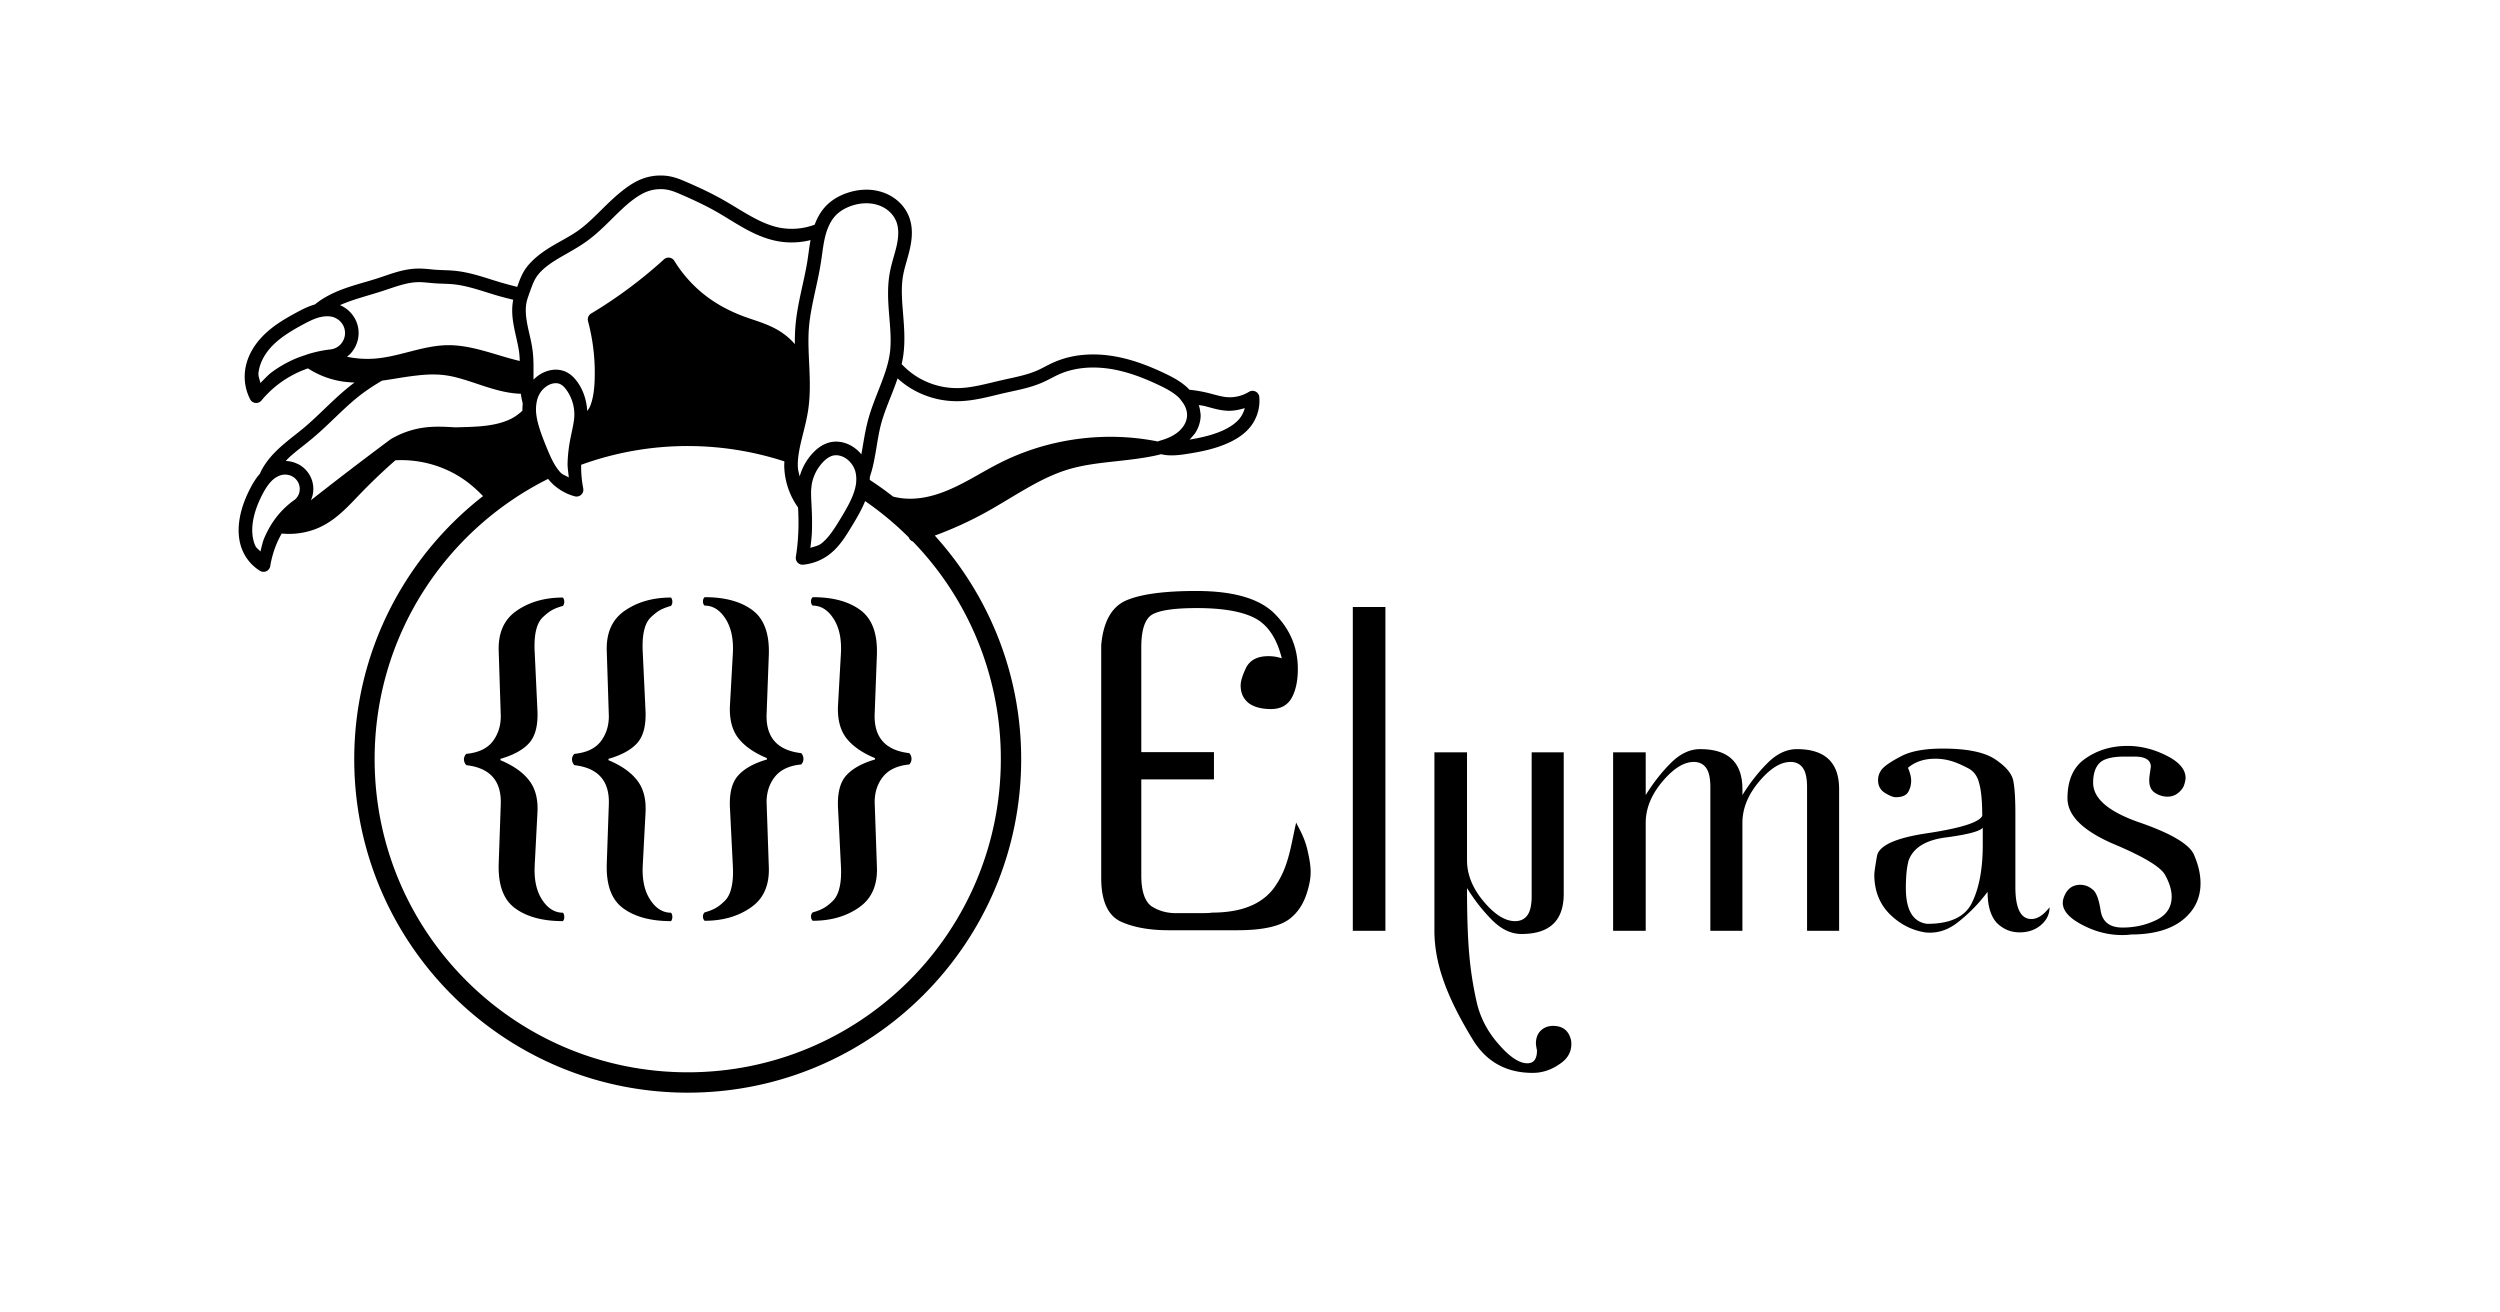 <!-- By @blinry --><svg xmlns="http://www.w3.org/2000/svg" width="1000" height="524.882" viewBox="0 0 264.583 138.875"><path style="line-height:normal;font-variant-ligatures:normal;font-variant-position:normal;font-variant-caps:normal;font-variant-numeric:normal;font-variant-alternates:normal;font-feature-settings:normal;text-indent:0;text-align:start;text-decoration-line:none;text-decoration-style:solid;text-decoration-color:#000;text-transform:none;text-orientation:mixed;shape-padding:0;isolation:auto;mix-blend-mode:normal" d="M70.06 18.577a5.426 5.426 0 0 0-2 .315c-.71.255-1.328.643-1.886 1.058-1.91 1.42-3.288 3.252-4.992 4.46-1.47 1.044-3.408 1.75-4.918 3.268-.238.24-.47.506-.672.807-.42.623-.643 1.28-.853 1.876a40.606 40.606 0 0 1-1.976-.538c-1.463-.444-2.986-1.004-4.652-1.167-.704-.068-1.367-.062-1.982-.105-.594-.043-1.247-.143-1.96-.126-1.548.035-2.914.61-4.183 1.022-2.007.65-4.287 1.08-6.226 2.442-.148.104-.29.217-.43.33-.727.208-1.367.54-1.956.858-1.318.712-2.69 1.517-3.778 2.72-.866.955-1.526 2.165-1.67 3.516a5.223 5.223 0 0 0 .55 2.948.72.72 0 0 0 1.196.124 10.86 10.86 0 0 1 2-1.88c.593-.43 1.23-.8 1.896-1.11.334-.152.676-.286 1.023-.407a9.32 9.32 0 0 0 3.42 1.348c.507.088 1.01.133 1.51.148-.16.12-.32.238-.476.363-1.785 1.423-3.268 3.08-4.905 4.45-.754.628-1.58 1.23-2.372 1.935-.793.706-1.555 1.522-2.088 2.527-.073.138-.12.253-.166.365-.417.47-.73.99-.995 1.496-.517.986-.94 2.055-1.143 3.192-.203 1.14-.184 2.386.324 3.526a4.703 4.703 0 0 0 1.813 2.075.72.72 0 0 0 1.087-.496c.133-.817.362-1.618.683-2.38.156-.372.336-.73.535-1.072 1.518.148 3.076-.137 4.43-.867 1.585-.852 2.744-2.163 3.866-3.326a61.59 61.59 0 0 1 3.734-3.558c2.527-.136 5.096.566 7.186 1.995.764.522 1.45 1.134 2.088 1.795-8.29 6.46-13.632 16.53-13.632 27.844 0 19.48 15.816 35.292 35.295 35.292 19.48 0 35.29-15.813 35.29-35.292 0-9.108-3.47-17.402-9.143-23.665a38.75 38.75 0 0 0 5.448-2.488c2.943-1.63 5.627-3.587 8.638-4.503 2.876-.876 6.09-.796 9.286-1.482.192-.04.386-.09.58-.14.193.045.392.083.603.102.792.07 1.54-.038 2.23-.147 1.48-.235 3.014-.545 4.45-1.23.795-.38 1.594-.893 2.19-1.658a4.45 4.45 0 0 0 .92-3.12.72.72 0 0 0-1.095-.548 3.88 3.88 0 0 1-2.327.563c-.622-.05-1.295-.27-2.05-.456a14.05 14.05 0 0 0-1.924-.327c-.044-.048-.088-.098-.135-.144-.747-.73-1.64-1.19-2.478-1.59-1.784-.85-3.682-1.57-5.698-1.864a13.025 13.025 0 0 0-1.533-.135 11.708 11.708 0 0 0-1.546.058 9.822 9.822 0 0 0-2.997.787c-.62.277-1.16.598-1.685.832-1.144.51-2.46.74-3.82 1.052-1.616.37-3.15.817-4.648.83a8.063 8.063 0 0 1-4.25-1.175 8.007 8.007 0 0 1-1.665-1.367c.07-.31.13-.624.174-.944.416-3.03-.48-5.906-.018-8.466.16-.888.5-1.81.724-2.836.228-1.032.333-2.202-.09-3.32a4.262 4.262 0 0 0-1.132-1.645 4.765 4.765 0 0 0-1.696-.98 5.42 5.42 0 0 0-1.897-.264 6.387 6.387 0 0 0-1.85.348c-.818.28-1.61.725-2.24 1.386-.55.577-.92 1.26-1.18 1.965a6.922 6.922 0 0 1-3.713.32c-2.042-.4-3.892-1.758-5.94-2.925-1.288-.733-2.622-1.352-3.957-1.928-.41-.177-.85-.365-1.342-.495a5.374 5.374 0 0 0-1.208-.175zm-.044 1.437c.3.01.598.052.885.127.363.097.74.253 1.14.427 1.312.566 2.596 1.163 3.814 1.857 1.942 1.106 3.91 2.603 6.375 3.087a8.214 8.214 0 0 0 3.553-.102c-.14.742-.217 1.466-.325 2.155-.356 2.264-1.087 4.562-1.28 7.028a21.515 21.515 0 0 0-.055 1.826 7.204 7.204 0 0 0-1.667-1.41c-1.215-.74-2.528-1.074-3.687-1.5-1.303-.482-2.546-1.11-3.662-1.9a13.71 13.71 0 0 1-3.74-4.002.72.72 0 0 0-1.098-.157 48.54 48.54 0 0 1-7.712 5.734.72.72 0 0 0-.325.803 21.3 21.3 0 0 1 .702 6.24c-.036.995-.148 1.95-.487 2.778-.074.183-.198.332-.297.5-.072-1.16-.432-2.298-1.146-3.22v-.002c-.08-.1-.164-.2-.256-.298a2.916 2.916 0 0 0-.652-.525 2.458 2.458 0 0 0-.405-.19 2.643 2.643 0 0 0-1.298-.113c-.135.02-.267.05-.397.086-.014.004-.025.01-.038.015-.14.043-.278.093-.41.154-.41.186-.775.45-1.085.766-.005-.468.004-.95 0-1.443v-.012a17.512 17.512 0 0 0-.02-.75v-.006a11.374 11.374 0 0 0-.064-.775c-.12-1.01-.39-1.932-.562-2.81-.172-.878-.247-1.735-.068-2.49.033-.137.076-.28.125-.426l.16-.462c.235-.654.442-1.25.752-1.712a4.1 4.1 0 0 1 .498-.595c1.215-1.22 3.048-1.914 4.73-3.107 1.948-1.382 3.334-3.226 5.02-4.48.49-.364.994-.67 1.514-.858.467-.168.97-.246 1.47-.23zm21.524 1.502c.48-.016.955.045 1.396.19.44.148.85.38 1.184.683.333.3.597.68.75 1.087.275.723.23 1.61.032 2.502-.198.898-.543 1.838-.733 2.888-.55 3.027.362 5.928.004 8.525-.32 2.324-1.645 4.56-2.327 7.15-.322 1.222-.474 2.394-.686 3.542a3.824 3.824 0 0 0-1.163-.957c-.587-.31-1.278-.465-1.98-.35a2.84 2.84 0 0 0-.507.134h-.002c-.025.01-.046.023-.07.032a3.19 3.19 0 0 0-.39.18 3.94 3.94 0 0 0-.778.577 5.944 5.944 0 0 0-1.638 2.726c-.088-.36-.188-.715-.197-1.082-.043-1.82.743-3.713 1.078-5.83.483-3.057-.122-6.032.097-8.81.177-2.248.89-4.51 1.268-6.918.153-.974.243-1.91.458-2.768.214-.854.564-1.646 1.104-2.212.434-.456 1.022-.798 1.665-1.02.465-.16.954-.253 1.435-.27zM44.202 29.86c.55-.012 1.158.075 1.825.123.693.05 1.344.044 1.946.102 1.427.14 2.86.653 4.373 1.112.652.2 1.312.363 1.97.528-.202 1.013-.088 2.013.09 2.926.188.963.44 1.852.544 2.707.032.275.048.558.058.846a31.46 31.46 0 0 1-1.07-.277c-2.175-.61-4.346-1.43-6.606-1.395-2.58.042-5.025 1.2-7.596 1.414a10.45 10.45 0 0 1-3.008-.19c.05-.04.098-.087.147-.13.057-.044.11-.092.163-.143l.012-.01c.187-.19.34-.407.47-.635.03-.052.067-.102.095-.156v-.002c.02-.042.034-.087.054-.13.112-.253.2-.518.244-.794a3.183 3.183 0 0 0-.395-2.117c-.002 0-.003 0-.003-.002l-.006-.008a3.216 3.216 0 0 0-1.53-1.334c1.35-.605 2.898-.976 4.45-1.48 1.34-.434 2.577-.925 3.772-.952zm-9.57 3.61c.128 0 .254.01.374.03a1.753 1.753 0 0 1 .633.226c.26.154.488.378.638.636a1.712 1.712 0 0 1 .208.563c.02.1.03.202.03.302a1.688 1.688 0 0 1-.084.556c-.054.17-.136.333-.24.478.002.002 0 .002 0 .003-.05.072-.107.14-.168.203l-.002.002a1.775 1.775 0 0 1-.67.427h-.003a1.7 1.7 0 0 1-.254.07l.007-.002-.007.002h-.002l-.027.004a.72.72 0 0 0-.002 0c-.88.093-1.743.28-2.577.545a.72.72 0 0 0-.12.05c-.474.15-.944.318-1.396.526a12.67 12.67 0 0 0-2.14 1.25c-.472.343-.855.788-1.273 1.194-.07-.362-.24-.706-.2-1.07.104-.973.604-1.924 1.307-2.7.897-.99 2.115-1.728 3.398-2.42.595-.322 1.164-.608 1.728-.76.04-.01.08-.015.12-.024.11-.025.217-.05.325-.063.04-.006.08-.006.12-.01.095-.008.19-.018.28-.018zM115.49 38.9c.17-.004.34-.003.512 0 .457.013.914.054 1.367.12 1.816.266 3.587.93 5.3 1.747.804.38 1.55.785 2.105 1.327.06.06.108.125.163.186a.72.72 0 0 0 .073.108c.165.198.3.402.4.613.153.318.232.663.22.986-.012.35-.13.715-.332 1.036a3.046 3.046 0 0 1-.824.852c-.494.35-1.09.592-1.742.773a.72.72 0 0 0-.156.065l-.043.01a25.69 25.69 0 0 0-4.61-.493c-4.174-.063-8.367.875-12.096 2.76-1.852.934-3.592 2.092-5.506 2.89-.956.4-1.957.71-2.986.837-.94.117-1.906.08-2.82-.165a35.497 35.497 0 0 0-2.464-1.762c0-.105.01-.21.005-.314.128-.382.24-.768.33-1.155.358-1.533.49-3.038.852-4.416.418-1.587 1.188-3.16 1.756-4.86.425.385.882.736 1.37 1.036a9.416 9.416 0 0 0 4.988 1.38c1.76-.017 3.39-.51 4.95-.865 1.308-.3 2.72-.535 4.075-1.14.62-.276 1.16-.595 1.684-.83 1.06-.475 2.235-.703 3.43-.728zm-69.744.73c.216 0 .43.004.645.015.214.012.426.03.637.056 1.65.205 3.29.912 5.077 1.436.893.262 1.832.476 2.812.528.07.004.138.002.206.002.036.28.088.56.154.842.013.07.03.137.046.206-.025.246-.04.49-.034.73v.018c-.36.34-.763.64-1.216.865-1.332.66-2.937.807-4.58.862-.42.014-.847.024-1.28.038-1.056-.062-2.112-.12-3.162.002a9.348 9.348 0 0 0-3.7 1.252 411.253 411.253 0 0 0-4.806 3.63c-1.22.936-2.435 1.882-3.645 2.832.073-.165.137-.335.18-.513a2.938 2.938 0 0 0-.128-1.777 2.965 2.965 0 0 0-1.308-1.487c-.085-.048-.174-.08-.262-.12-.03-.012-.056-.028-.085-.038a3.01 3.01 0 0 0-1.06-.22c.16-.163.312-.332.486-.487.723-.643 1.537-1.237 2.338-1.907 1.744-1.458 3.22-3.106 4.88-4.43.78-.62 1.62-1.168 2.49-1.68.442-.063.88-.13 1.312-.2.392-.065.78-.127 1.168-.186.115-.017.23-.032.345-.05.334-.047.667-.088.997-.123.106-.012.212-.025.317-.034.118-.01.236-.02.354-.028.247-.017.493-.03.736-.032.03 0 .058-.003.086-.003zm13.075.926c.14 0 .27.02.385.062.055.02.11.046.167.08.017.01.034.024.05.035.04.026.08.052.12.084.112.09.22.206.324.34a4.46 4.46 0 0 1 .868 3.385c-.008.056-.02.115-.03.172-.023.153-.048.307-.08.465-.07.358-.153.725-.232 1.11a15.93 15.93 0 0 0-.324 2.7c-.015.517.083 1.027.128 1.542-.295-.184-.645-.275-.88-.527-.645-.693-1.065-1.66-1.484-2.69-.308-.755-.6-1.492-.814-2.232-.165-.568-.28-1.13-.293-1.673-.006-.214.01-.424.035-.63a.72.72 0 0 0 .002-.015c.02-.153.05-.3.087-.442a2.714 2.714 0 0 1 .153-.438 2.47 2.47 0 0 1 .577-.795c.027-.025.056-.047.084-.07.22-.185.47-.327.73-.402.143-.042.29-.062.427-.062zm68.05 2.313c.198.035.397.05.59.1.68.167 1.426.424 2.28.493.68.055 1.35-.068 1.998-.272a3 3 0 0 1-.513 1.06c-.403.517-1.002.924-1.675 1.245-1.11.53-2.367.812-3.66 1.03a4.28 4.28 0 0 0 .39-.44c.086-.09.17-.186.238-.297.32-.514.527-1.114.55-1.748a1.918 1.918 0 0 0-.04-.42 3.515 3.515 0 0 0-.157-.75zm-54.085 4.337c3.572 0 7.006.578 10.228 1.623-.007.182-.018.363-.014.55a7.83 7.83 0 0 0 1.46 4.327c.003.03.004.062.006.092.046.85.056 1.698.02 2.542-.035.87-.122 1.736-.258 2.595a.72.72 0 0 0 .78.828 5.423 5.423 0 0 0 2.788-1.104c1.018-.785 1.66-1.838 2.247-2.794.428-.7.864-1.422 1.24-2.202.096-.204.188-.415.275-.63a33.265 33.265 0 0 1 4.62 3.84.695.695 0 0 0 .433.438 33.026 33.026 0 0 1 9.31 23.034c0 18.314-14.82 33.14-33.135 33.14-18.314 0-33.138-14.826-33.138-33.14 0-13 7.474-24.232 18.36-29.662.082.102.165.204.256.302a5.415 5.415 0 0 0 2.572 1.543.72.72 0 0 0 .89-.836 11.91 11.91 0 0 1-.22-2.502 33.055 33.055 0 0 1 11.28-1.985zm15.73.973c.268.006.553.082.812.22.07.036.14.078.207.123.134.09.26.197.374.315.172.177.32.383.434.603v.002a2.358 2.358 0 0 1 .182.457c.012.042.02.09.03.136l.026.127c.014.09.024.184.032.284a.72.72 0 0 0 .005.036c.02.31 0 .634-.064.956-.104.534-.308 1.067-.565 1.602-.334.696-.745 1.377-1.17 2.073-.58.948-1.153 1.834-1.902 2.413-.328.254-.755.315-1.15.455.058-.525.134-1.05.156-1.58.037-.897.024-1.792-.024-2.68-.005-.087-.007-.166-.01-.25a.72.72 0 0 0-.002-.048 23.55 23.55 0 0 1-.047-1.06v-.128c0-.13 0-.256.007-.38.005-.106.018-.21.03-.31.006-.066.01-.133.018-.197a4.562 4.562 0 0 1 1.362-2.598c.31-.294.663-.497.994-.552a1.41 1.41 0 0 1 .262-.017zm-58.327 2.048a1.647 1.647 0 0 1 .755.196c.15.083.287.196.402.328.115.13.208.28.27.438.114.282.138.612.067.908-.018.073-.04.145-.07.215v.002a1.517 1.517 0 0 1-.395.555 8.886 8.886 0 0 0-2.1 2.043c-.02.024-.04.047-.058.072-.038.052-.07.105-.106.157-.036.053-.076.11-.107.158a.72.72 0 0 0-.005.008 10.37 10.37 0 0 0-.884 1.665c-.188.448-.268.93-.4 1.398-.176-.217-.43-.366-.542-.62-.35-.788-.392-1.747-.224-2.688.17-.95.533-1.886 1-2.778.25-.478.52-.91.837-1.26a.72.72 0 0 0 .02-.02c.063-.067.084-.093.068-.078.353-.358.787-.613 1.21-.68.084-.013.172-.02.26-.018zm96.42 12.317c-3.43 0-5.917.34-7.463 1.02-1.508.677-2.374 2.24-2.6 4.692V92.91c0 2.374.66 3.902 1.978 4.58 1.357.64 3.073.96 5.146.96h7.293c2.79 0 4.693-.45 5.71-1.356 1.056-.905 1.524-2.04 1.824-3.243.3-1.198.292-2.047-.085-3.705-.34-1.697-1.23-2.927-1.23-3.116-.526 2.24-.762 4.557-2.092 6.558-1.244 1.998-3.524 2.997-6.84 2.997-.114.038-.585.057-1.414.057h-2.375c-.98 0-1.847-.245-2.6-.735-.717-.528-1.075-1.62-1.075-3.28v-10.14h7.69v-2.884h-7.69V68.54c0-1.81.358-2.96 1.075-3.45.753-.49 2.356-.735 4.806-.735 2.752 0 4.806.36 6.163 1.075 1.356.716 2.3 2.13 2.826 4.24a4.44 4.44 0 0 0-1.413-.226c-1.168 0-1.96.415-2.376 1.244-.377.792-.565 1.414-.565 1.866 0 .754.264 1.357.792 1.81.565.452 1.376.678 2.43.678.98 0 1.697-.377 2.15-1.13.452-.793.68-1.83.68-3.11 0-2.225-.793-4.148-2.376-5.77-1.583-1.657-4.373-2.487-8.37-2.487zm-52.032.66c-.12.097-.182.248-.182.454 0 .193.06.34.182.436.874 0 1.608.46 2.203 1.383.594.92.856 2.128.783 3.62l-.31 5.55c-.073 1.444.218 2.597.874 3.458.656.85 1.67 1.56 3.04 2.13v.145c-1.383.4-2.403.97-3.058 1.71-.645.728-.93 1.863-.857 3.403l.31 6.187c.048.922-.007 1.693-.165 2.312-.145.62-.4 1.09-.765 1.42-.352.34-.673.58-.965.727-.28.157-.643.297-1.092.42a.595.595 0 0 0-.182.435c0 .182.06.333.182.455 1.918 0 3.545-.467 4.88-1.4 1.348-.923 1.985-2.355 1.912-4.296l-.236-6.86c0-1.044.292-1.936.874-2.676.595-.752 1.523-1.188 2.786-1.31a.815.815 0 0 0 .238-.618.85.85 0 0 0-.238-.582c-2.513-.292-3.733-1.657-3.66-4.095l.236-6.333c.073-2.232-.51-3.803-1.747-4.713-1.226-.91-2.907-1.365-5.044-1.365zm11.437 0c-.122.097-.183.248-.183.454 0 .193.06.34.183.436.874 0 1.608.46 2.203 1.383.595.92.856 2.128.783 3.62l-.31 5.55c-.073 1.444.218 2.597.874 3.458.655.85 1.67 1.56 3.04 2.13v.145c-1.383.4-2.403.97-3.06 1.71-.642.728-.927 1.863-.854 3.403l.31 6.187c.048.922-.008 1.693-.165 2.312-.146.62-.4 1.09-.764 1.42-.35.34-.674.58-.965.727-.28.157-.643.297-1.092.42a.595.595 0 0 0-.183.435c0 .182.06.333.183.455 1.918 0 3.545-.467 4.88-1.4 1.348-.923 1.986-2.355 1.913-4.296l-.238-6.86c0-1.044.292-1.936.875-2.676.595-.752 1.523-1.188 2.786-1.31a.815.815 0 0 0 .236-.618.85.85 0 0 0-.237-.582c-2.514-.292-3.734-1.657-3.662-4.095l.238-6.333c.073-2.232-.51-3.803-1.75-4.713-1.225-.91-2.906-1.365-5.043-1.365zm-26.442.035c-1.917 0-3.55.468-4.898 1.402-1.336.922-1.966 2.354-1.894 4.295l.22 6.86c0 1.044-.292 1.94-.875 2.693-.583.74-1.506 1.17-2.77 1.293a.81.81 0 0 0-.253.636c.024.23.11.418.254.563 2.502.29 3.715 1.656 3.643 4.094l-.22 6.333c-.07 2.245.505 3.816 1.732 4.713 1.237.91 2.925 1.365 5.06 1.365.098-.097.147-.248.147-.454 0-.195-.05-.34-.146-.437-.873 0-1.608-.46-2.203-1.383-.595-.91-.855-2.11-.782-3.603l.29-5.568c.086-1.43-.205-2.578-.873-3.44-.655-.86-1.67-1.576-3.04-2.146v-.146c1.395-.4 2.414-.964 3.058-1.692.643-.74.93-1.88.856-3.422l-.29-6.17c-.05-.92-.002-1.69.144-2.31.146-.63.4-1.11.765-1.437.364-.34.686-.584.965-.73a5.22 5.22 0 0 1 1.11-.418.677.677 0 0 0 .147-.436.707.707 0 0 0-.146-.456zm11.438 0c-1.918 0-3.55.468-4.898 1.402-1.336.922-1.968 2.354-1.895 4.295l.22 6.86c0 1.044-.293 1.94-.876 2.693-.583.74-1.506 1.17-2.77 1.293a.81.81 0 0 0-.254.636c.025.23.11.418.255.563 2.502.29 3.717 1.656 3.644 4.094l-.22 6.333c-.072 2.245.505 3.816 1.73 4.713 1.24.91 2.927 1.365 5.064 1.365.097-.097.146-.248.146-.454 0-.195-.05-.34-.146-.437-.874 0-1.608-.46-2.203-1.383-.595-.91-.856-2.11-.784-3.603l.293-5.568c.085-1.43-.206-2.578-.874-3.44-.657-.86-1.67-1.576-3.042-2.146v-.146c1.396-.4 2.416-.964 3.06-1.692.643-.74.928-1.88.855-3.422l-.292-6.17c-.047-.92 0-1.69.147-2.31.145-.63.4-1.11.765-1.437.364-.34.686-.584.965-.73a5.22 5.22 0 0 1 1.11-.418.677.677 0 0 0 .147-.436.707.707 0 0 0-.146-.456zm72.162 1.002v34.265h3.45V64.242zm81.97 14.702c-1.697 0-3.186.452-4.467 1.356-1.244.867-1.866 2.262-1.866 4.185 0 1.81 1.602 3.41 4.806 4.806 3.242 1.358 5.09 2.47 5.54 3.337.453.83.68 1.583.68 2.262 0 1.13-.547 1.96-1.64 2.487-1.094.528-2.28.79-3.562.79-1.356 0-2.13-.602-2.317-1.808-.19-1.245-.49-2-.905-2.263a1.948 1.948 0 0 0-1.245-.453c-.904 0-1.507.51-1.808 1.527-.227.943.376 1.81 1.808 2.602 1.433.792 2.903 1.188 4.41 1.188.416 0 .718-.02.906-.057 2.336 0 4.145-.49 5.427-1.47 1.32-1.017 1.98-2.337 1.98-3.958 0-.98-.246-2.017-.736-3.11-.565-1.093-2.488-2.205-5.767-3.336-3.242-1.13-4.862-2.526-4.862-4.185 0-.942.227-1.64.68-2.092.452-.452 1.337-.68 2.656-.68h1.018c1.17 0 1.753.36 1.753 1.076l-.113.79a4.13 4.13 0 0 0-.056.68c0 .602.207 1.036.62 1.3.416.263.85.395 1.302.395a1.74 1.74 0 0 0 1.074-.34c.34-.264.566-.545.68-.847.113-.34.168-.603.168-.792 0-.904-.678-1.696-2.035-2.374-1.357-.68-2.733-1.018-4.128-1.018zm-19.54.282c-1.96 0-3.448.283-4.466.848-1.018.528-1.677.98-1.98 1.358-.263.34-.395.715-.395 1.13 0 .603.244 1.056.734 1.358.49.3.867.452 1.13.452.642 0 1.075-.17 1.3-.51.228-.376.34-.79.34-1.243 0-.378-.112-.83-.34-1.358.755-.64 1.717-.962 2.886-.962a5.94 5.94 0 0 1 1.64.227c.527.15 1.112.396 1.753.735.64.3 1.055.83 1.243 1.583.226.754.34 1.923.34 3.506-.34.68-2.224 1.282-5.655 1.81-3.43.49-5.257 1.3-5.483 2.43-.19 1.094-.283 1.754-.283 1.98 0 1.66.527 3.035 1.583 4.128 1.093 1.094 2.356 1.753 3.788 1.98 1.282.15 2.488-.246 3.62-1.188a16.645 16.645 0 0 0 2.996-3.11c0 1.47.322 2.563.962 3.28.68.678 1.49 1.017 2.432 1.017.867 0 1.602-.245 2.205-.735.64-.528.96-1.17.96-1.923-.64.828-1.282 1.244-1.923 1.244-1.13 0-1.696-1.13-1.696-3.393v-7.745c0-1.62-.075-2.79-.226-3.506-.15-.755-.79-1.51-1.92-2.263-1.132-.754-2.98-1.13-5.543-1.13zm-25.663.056c-1.093 0-2.13.49-3.11 1.47s-1.866 2.112-2.658 3.393v-4.523h-3.45v18.885h3.45v-11.42c0-1.51.584-2.96 1.752-4.355 1.17-1.395 2.28-2.092 3.336-2.092.565 0 1 .207 1.3.622.302.414.453 1.093.453 2.035v15.21h3.393v-11.42c0-1.51.585-2.96 1.753-4.355 1.17-1.395 2.28-2.092 3.337-2.092.565 0 .998.207 1.3.622.3.414.452 1.093.452 2.035v15.21h3.393V83.523c0-2.827-1.49-4.24-4.467-4.24-1.092 0-2.13.49-3.11 1.47s-1.865 2.11-2.657 3.392v-.622c0-2.827-1.488-4.24-4.466-4.24zm-28.13.34v18.885c0 1.697.32 3.45.96 5.26.64 1.846 1.678 3.938 3.11 6.275 1.433 2.338 3.544 3.506 6.333 3.506 1.018 0 1.98-.32 2.884-.96.904-.604 1.3-1.415 1.187-2.432-.225-1.056-.866-1.583-1.92-1.583-.49 0-.906.15-1.245.45-.377.34-.566.812-.566 1.415 0 .113.037.358.112.735 0 .905-.34 1.358-1.018 1.358-.867 0-1.884-.68-3.053-2.036-1.168-1.32-1.94-2.808-2.317-4.466a37.574 37.574 0 0 1-.792-5.146c-.15-1.772-.225-4.07-.225-6.898a18.575 18.575 0 0 0 2.658 3.393c.98.98 2.016 1.47 3.11 1.47 2.977 0 4.467-1.414 4.467-4.24V79.62h-3.393v15.21c0 .943-.15 1.62-.453 2.035-.3.415-.735.623-1.3.623-1.055 0-2.168-.698-3.336-2.093-1.17-1.394-1.753-2.845-1.753-4.353V79.622zm58.034 7.973v1.81c0 2.525-.375 4.56-1.13 6.106-.715 1.508-2.298 2.262-4.748 2.262-1.508-.188-2.262-1.45-2.262-3.788 0-.528.02-1.018.057-1.47.037-.49.112-.96.225-1.413.49-1.394 1.847-2.223 4.07-2.487 2.225-.302 3.488-.64 3.79-1.018z" color="#000" font-weight="400" font-family="sans-serif" white-space="normal" overflow="visible"/></svg>
